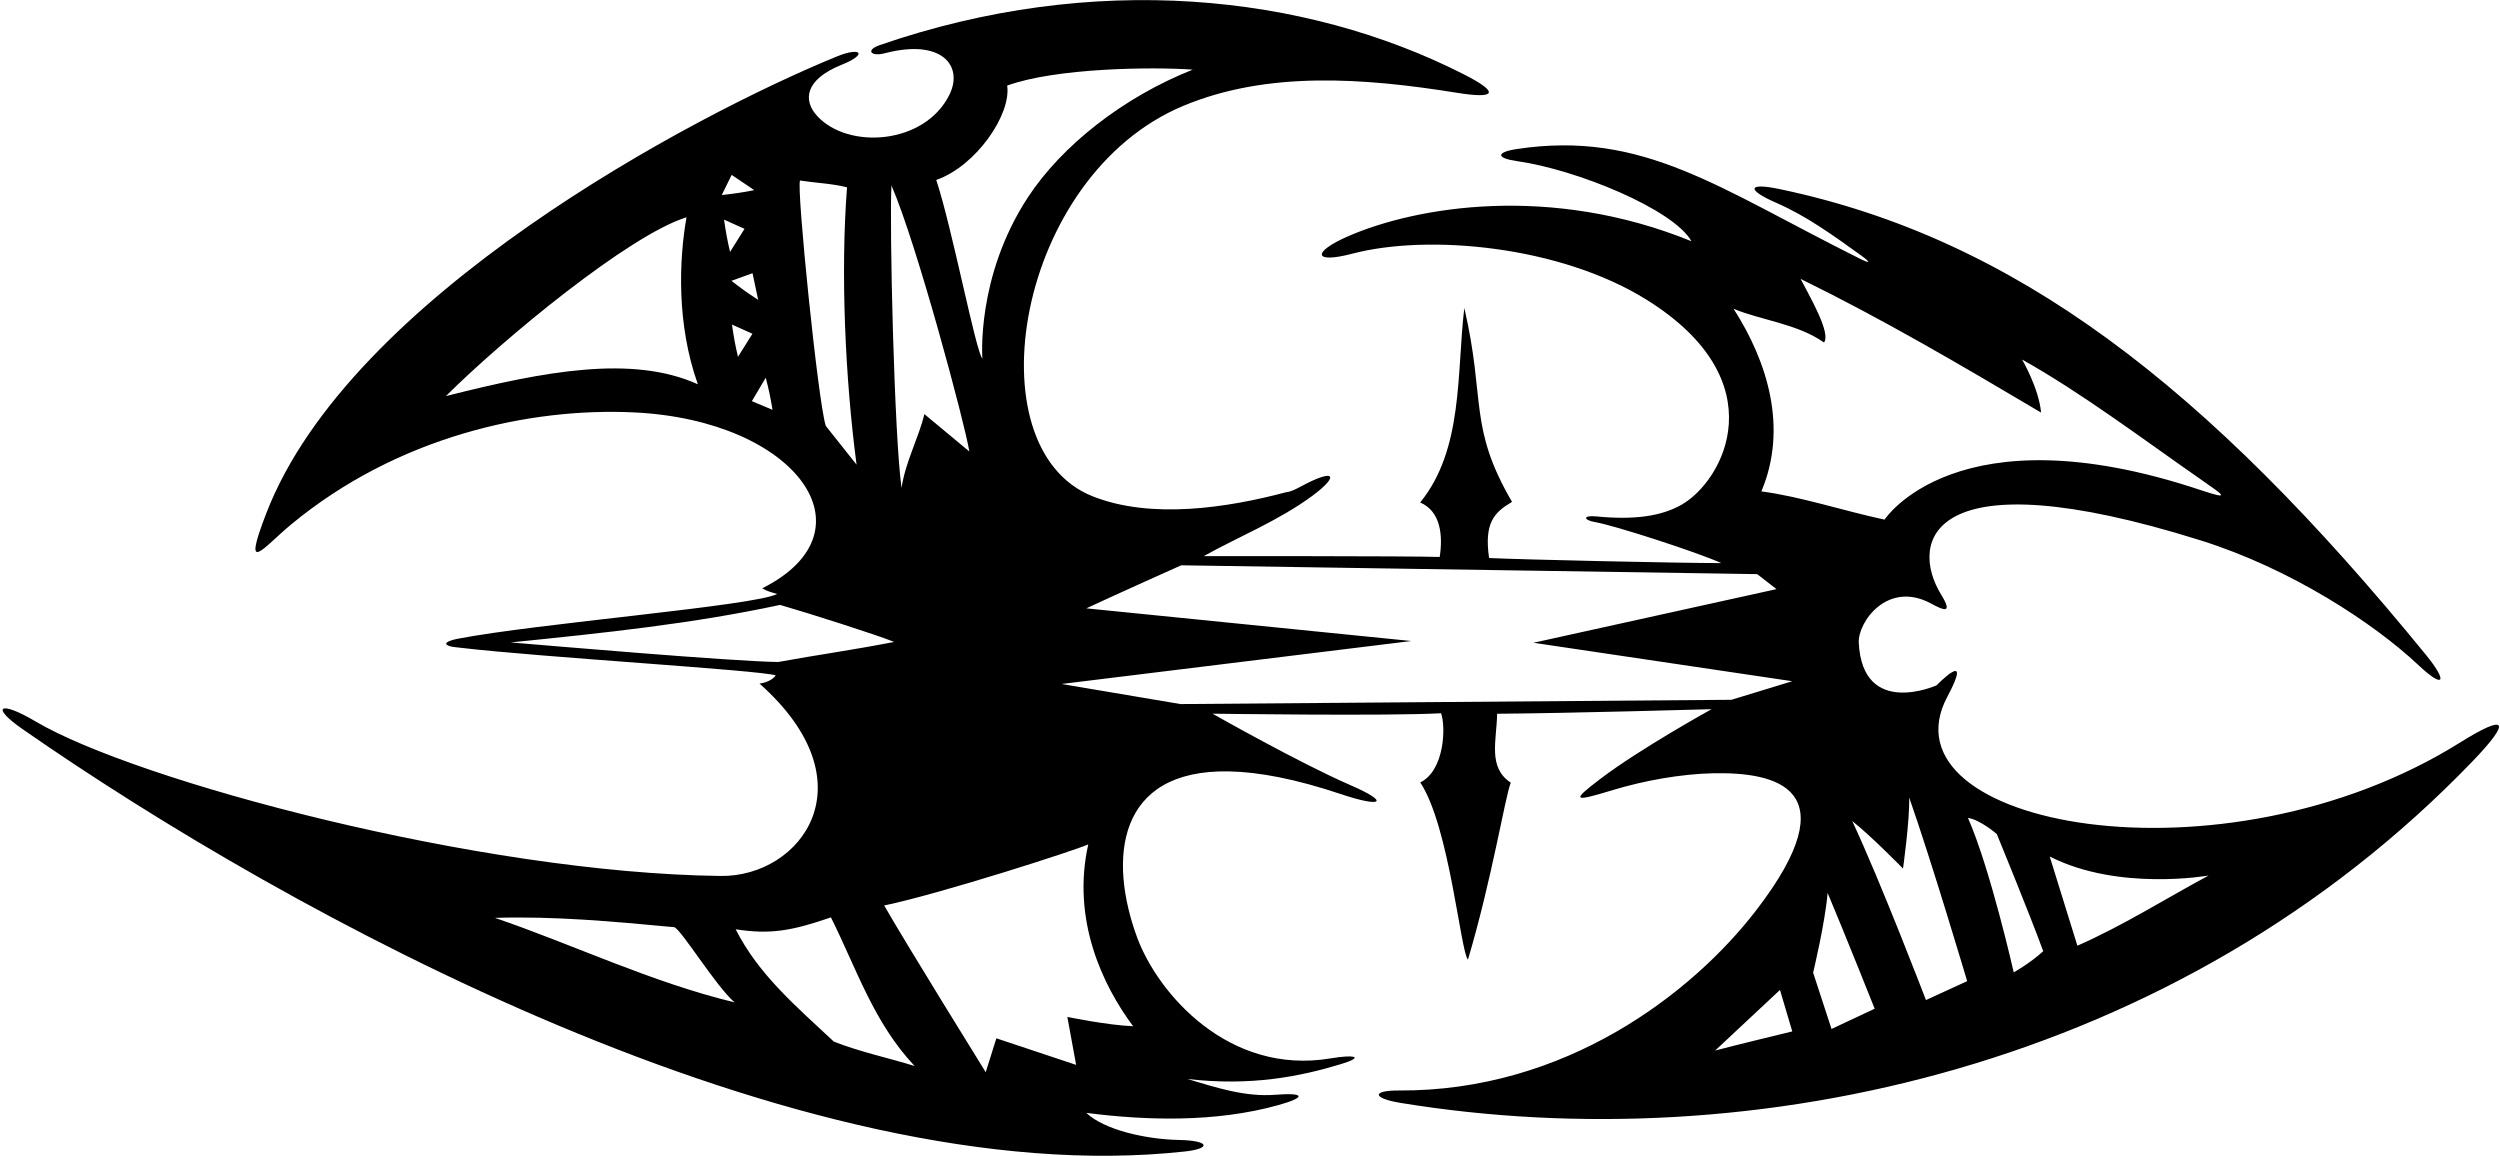 <?xml version="1.0" encoding="UTF-8"?>
<svg xmlns="http://www.w3.org/2000/svg" xmlns:xlink="http://www.w3.org/1999/xlink" width="530pt" height="245pt" viewBox="0 0 530 245" version="1.1">
<g id="surface1">
<path style=" stroke:none;fill-rule:nonzero;fill:rgb(0%,0%,0%);fill-opacity:1;" d="M 521.5 157.438 C 471.086 188.945 398.23 175.109 412.836 147.707 C 418.512 137.059 410.559 145.289 410.559 145.289 C 410.559 145.289 394.891 152.328 394.059 136.297 C 393.828 131.887 400.176 122.957 409.398 127.957 C 411.895 129.312 414.16 130.344 411.547 126.098 C 404.586 114.793 408.934 96.488 466.586 114.578 C 485.688 120.574 503.289 132.145 512.668 140.969 C 518.211 146.188 518.992 144.582 514.312 138.844 C 467.656 81.656 427.078 50.547 377.281 40.086 C 370.371 38.633 370.234 40.25 376.609 43.016 C 382.965 45.777 388.711 49.953 394.484 54.105 C 396.695 55.691 396.57 55.977 394.219 54.805 C 364.262 39.863 348.367 27.574 321.625 31.586 C 317.07 32.27 317.18 33.535 321.609 34.16 C 334.234 35.941 354.777 44.363 358.59 51.145 C 328.73 38.98 300.355 43.762 285.836 50.07 C 278.145 53.41 278.309 55.988 286.672 53.785 C 302.746 49.551 330.723 52.086 349.098 63.555 C 376.789 80.844 365.375 101.941 356.48 107.008 C 352.074 109.516 346.227 110.242 338.469 109.484 C 335.449 109.188 335.664 110.27 338.199 110.695 C 342.133 111.352 359.598 116.992 364.922 119.375 C 355.484 119.375 322.477 118.629 315.684 118.301 C 314.621 110.879 316.723 108.641 320.551 106.398 C 311.246 90.426 314.973 84.836 310.434 65.289 C 308.789 79.102 310.27 95.227 301.082 106.523 C 305.465 108.422 305.91 113.562 305.219 118.074 C 298.82 117.859 255.184 117.902 255.184 117.902 C 262.598 113.77 271.113 110.367 278.234 105.102 C 283.578 101.152 283.316 99.301 276.941 102.531 C 275.391 103.316 273.938 104.246 272.547 104.379 C 260.246 107.637 244.039 110.168 231.586 105.195 C 206.004 94.98 215.332 37.25 250.898 22.426 C 268.691 15.012 289.047 16.48 308.902 19.676 C 317.121 20.996 318.094 19.699 310.277 15.73 C 276.562 -1.398 231.82 -6.086 186.52 9.555 C 183.43 10.617 184.602 12.066 187.578 11.289 C 199.77 8.105 204.293 14.039 201.258 20.125 C 196.008 30.652 179.887 31.758 173.277 24.629 C 170.199 21.309 170.555 16.891 178.469 13.715 C 184.055 11.473 182.535 9.871 177.418 11.969 C 146.672 24.555 74.145 63.012 56.469 108.777 C 51.18 122.477 55.809 116.074 61.723 111.184 C 84.215 92.566 112.238 86.34 134.516 87.434 C 168.875 89.117 185.832 112.57 161.594 124.719 C 162.562 125.324 163.504 125.555 164.758 125.926 C 159.867 128.465 113.848 132.156 96.965 135.43 C 94.215 135.965 93.203 136.973 97.59 137.324 C 114.895 139.359 161.391 142.082 164.457 143.188 C 163.371 144.688 161.016 144.918 161.016 144.918 C 184.895 166.113 169.695 185.895 152.836 185.703 C 101.551 185.121 28.66 165.441 7.57 152.961 C -0.156 148.391 -2.074 149.801 4.738 154.543 C 61 193.703 169.184 253.086 251.176 244.117 C 256.816 243.5 256.539 241.797 249.887 241.668 C 242.938 241.531 234.117 239.555 230.293 235.93 C 243.055 237.57 257.672 237.977 270.871 234.32 C 276.977 232.629 276.719 231.59 270.348 232.09 C 263.863 232.602 257.594 230.484 251.746 228.75 C 265.219 230.305 275.605 228.227 284.273 225.594 C 289.328 224.059 287.285 223.504 282.094 224.375 C 260.426 228.02 245.438 210.562 241.07 198.734 C 234.973 182.203 236.621 163.055 260.586 163.535 C 266.875 163.66 274.699 165.137 284.32 168.367 C 292.855 171.23 294.906 170.195 286.371 166.488 C 275.328 161.691 257.059 151.301 257.059 151.301 C 257.059 151.301 294.473 151.836 305.5 151.207 C 306.555 154.094 306.238 163.371 301.094 165.875 C 307.285 175.199 309.656 201.977 311.211 203.43 C 316.328 186.184 319.035 169.16 320.277 165.926 C 315.383 162.66 317.277 157.113 317.395 151.316 C 333.18 151.199 362.852 150.348 362.852 150.348 C 362.852 150.348 347.691 158.719 339.254 165.137 C 332.918 169.953 333.633 170.004 341.98 167.477 C 348.41 165.535 356.246 164.062 363.336 163.93 C 376.273 163.695 392.273 166.969 372.371 192.906 C 358.719 210.691 331.766 231.383 296.586 231.184 C 290.781 231.152 290.902 232.828 296.879 233.809 C 371.527 246.043 461.648 226.363 524.172 161.402 C 532.574 152.672 531.434 151.227 521.5 157.438 Z M 94.535 83.973 C 106.727 71.816 133.492 49.758 145.539 46.07 C 143.957 55.012 143.391 68.691 147.949 81.469 C 134.094 75.211 115.57 78.648 94.535 83.973 Z M 155.113 37.074 L 159.902 40.312 C 157.262 40.832 155.34 41.102 153.016 41.344 Z M 153.5 46.562 L 157.84 48.512 L 154.77 53.41 C 154.16 50.789 153.824 48.879 153.5 46.562 Z M 159.535 57.922 L 160.734 63.574 C 158.473 62.113 156.902 60.973 155.066 59.531 Z M 155.18 68.805 L 159.516 70.754 L 156.449 75.652 C 155.836 73.031 155.5 71.117 155.18 68.805 Z M 159.395 85.043 L 162.34 80.07 C 163.016 82.676 163.398 84.578 163.777 86.883 Z M 363.613 222.715 L 377.355 209.867 L 379.961 218.66 C 379.961 218.66 367.25 221.734 363.613 222.715 Z M 213.52 18.141 C 223.855 14.391 244.324 14.145 252.855 14.766 C 238.195 20.574 225.078 30.855 217.859 41.922 C 206.891 58.742 208.266 75.996 208.266 75.996 C 206.906 74.754 201.848 48.273 198.484 38.152 C 206.914 35.211 214.426 24.266 213.52 18.141 Z M 188.992 39.328 C 194.379 51.719 204.594 89.98 205.5 95.715 L 195.965 87.789 C 194.797 92.754 191.918 97.961 191.133 103.438 C 189.59 92.777 188.52 47.418 188.992 39.328 Z M 169.613 38.273 C 172.898 38.785 176.398 38.902 179.57 39.711 C 178.16 57.875 179.199 80.422 181.594 98.512 L 175.066 90.289 C 173.434 85.328 168.777 39.348 169.613 38.273 Z M 164.973 140.344 C 155.07 140.211 116.445 136.871 108.262 136.195 C 128.242 134.168 146.828 132.223 165.375 128.242 C 171.75 130.082 186.113 134.672 189.57 136.09 C 180.027 137.93 173.5 138.789 164.973 140.344 Z M 104.914 194.586 C 117.535 194.211 129.605 195.316 142.969 196.566 C 144.547 197.223 151.754 209.07 155.738 212.508 C 137.973 208.207 121.531 200.25 104.914 194.586 Z M 176.773 220.82 C 168.914 213.453 160.84 206.676 155.961 197.008 C 163.254 198.145 167.801 197.367 176.156 194.484 C 181.504 205.172 185.211 216.801 193.906 226 C 188.562 224.32 182.301 223.008 176.773 220.82 Z M 240.219 217.555 C 234.922 217.375 226.277 215.586 226.277 215.586 L 228.137 225.754 L 211.23 220.121 L 208.973 227.309 C 208.973 227.309 191.797 199.613 187.449 191.965 C 199.742 189.375 228.066 180.223 230.711 179.012 C 227.125 195.039 233.816 208.977 240.219 217.555 Z M 367.066 148.355 L 250.266 149.262 L 225.051 145.004 L 299.203 135.895 L 230.297 128.969 C 236.902 125.891 250.414 119.844 250.414 119.844 L 372.527 121.715 L 376.617 124.895 L 325.086 136.266 L 379.961 144.418 Z M 373.41 104.176 C 379.066 90.758 374.738 76.703 367.512 65.453 C 373.137 67.848 381.016 68.609 386.684 72.605 C 388.25 70.656 383.566 62.711 381.734 59.129 C 399.254 67.727 415.148 77.066 432.711 87.465 C 432.234 82.281 428.684 76.223 428.684 76.223 C 441.332 83.301 454.383 93.16 466.836 101.824 C 471.355 104.969 473.141 106.098 466.484 103.879 C 414.797 86.641 399.523 110.16 399.523 110.16 C 390.684 108.262 381.68 105.254 373.41 104.176 Z M 388.281 218.141 L 384.383 206.203 C 384.383 206.203 386.941 195.582 387.453 189.297 C 390.883 197.418 397.434 213.848 397.434 213.848 Z M 408.301 212.012 C 408.301 212.012 398.645 186.773 392.672 174.062 C 396.664 177.199 403.438 184.133 403.438 184.133 C 403.438 184.133 404.883 173.875 404.746 169.066 C 409.547 182.754 417.039 208.004 417.039 208.004 Z M 426.91 206.137 C 426.91 206.137 421.945 184.156 417.207 173.391 C 419.887 173.812 423.328 176.828 423.328 176.828 C 423.328 176.828 430.07 193.223 433.164 201.645 C 430.359 204.234 426.91 206.137 426.91 206.137 Z M 440.406 200.488 L 434.539 181.578 C 449.137 189.012 468.223 185.613 468.223 185.613 C 458.949 190.605 449.953 196.305 440.406 200.488 "/>
</g>
</svg>

